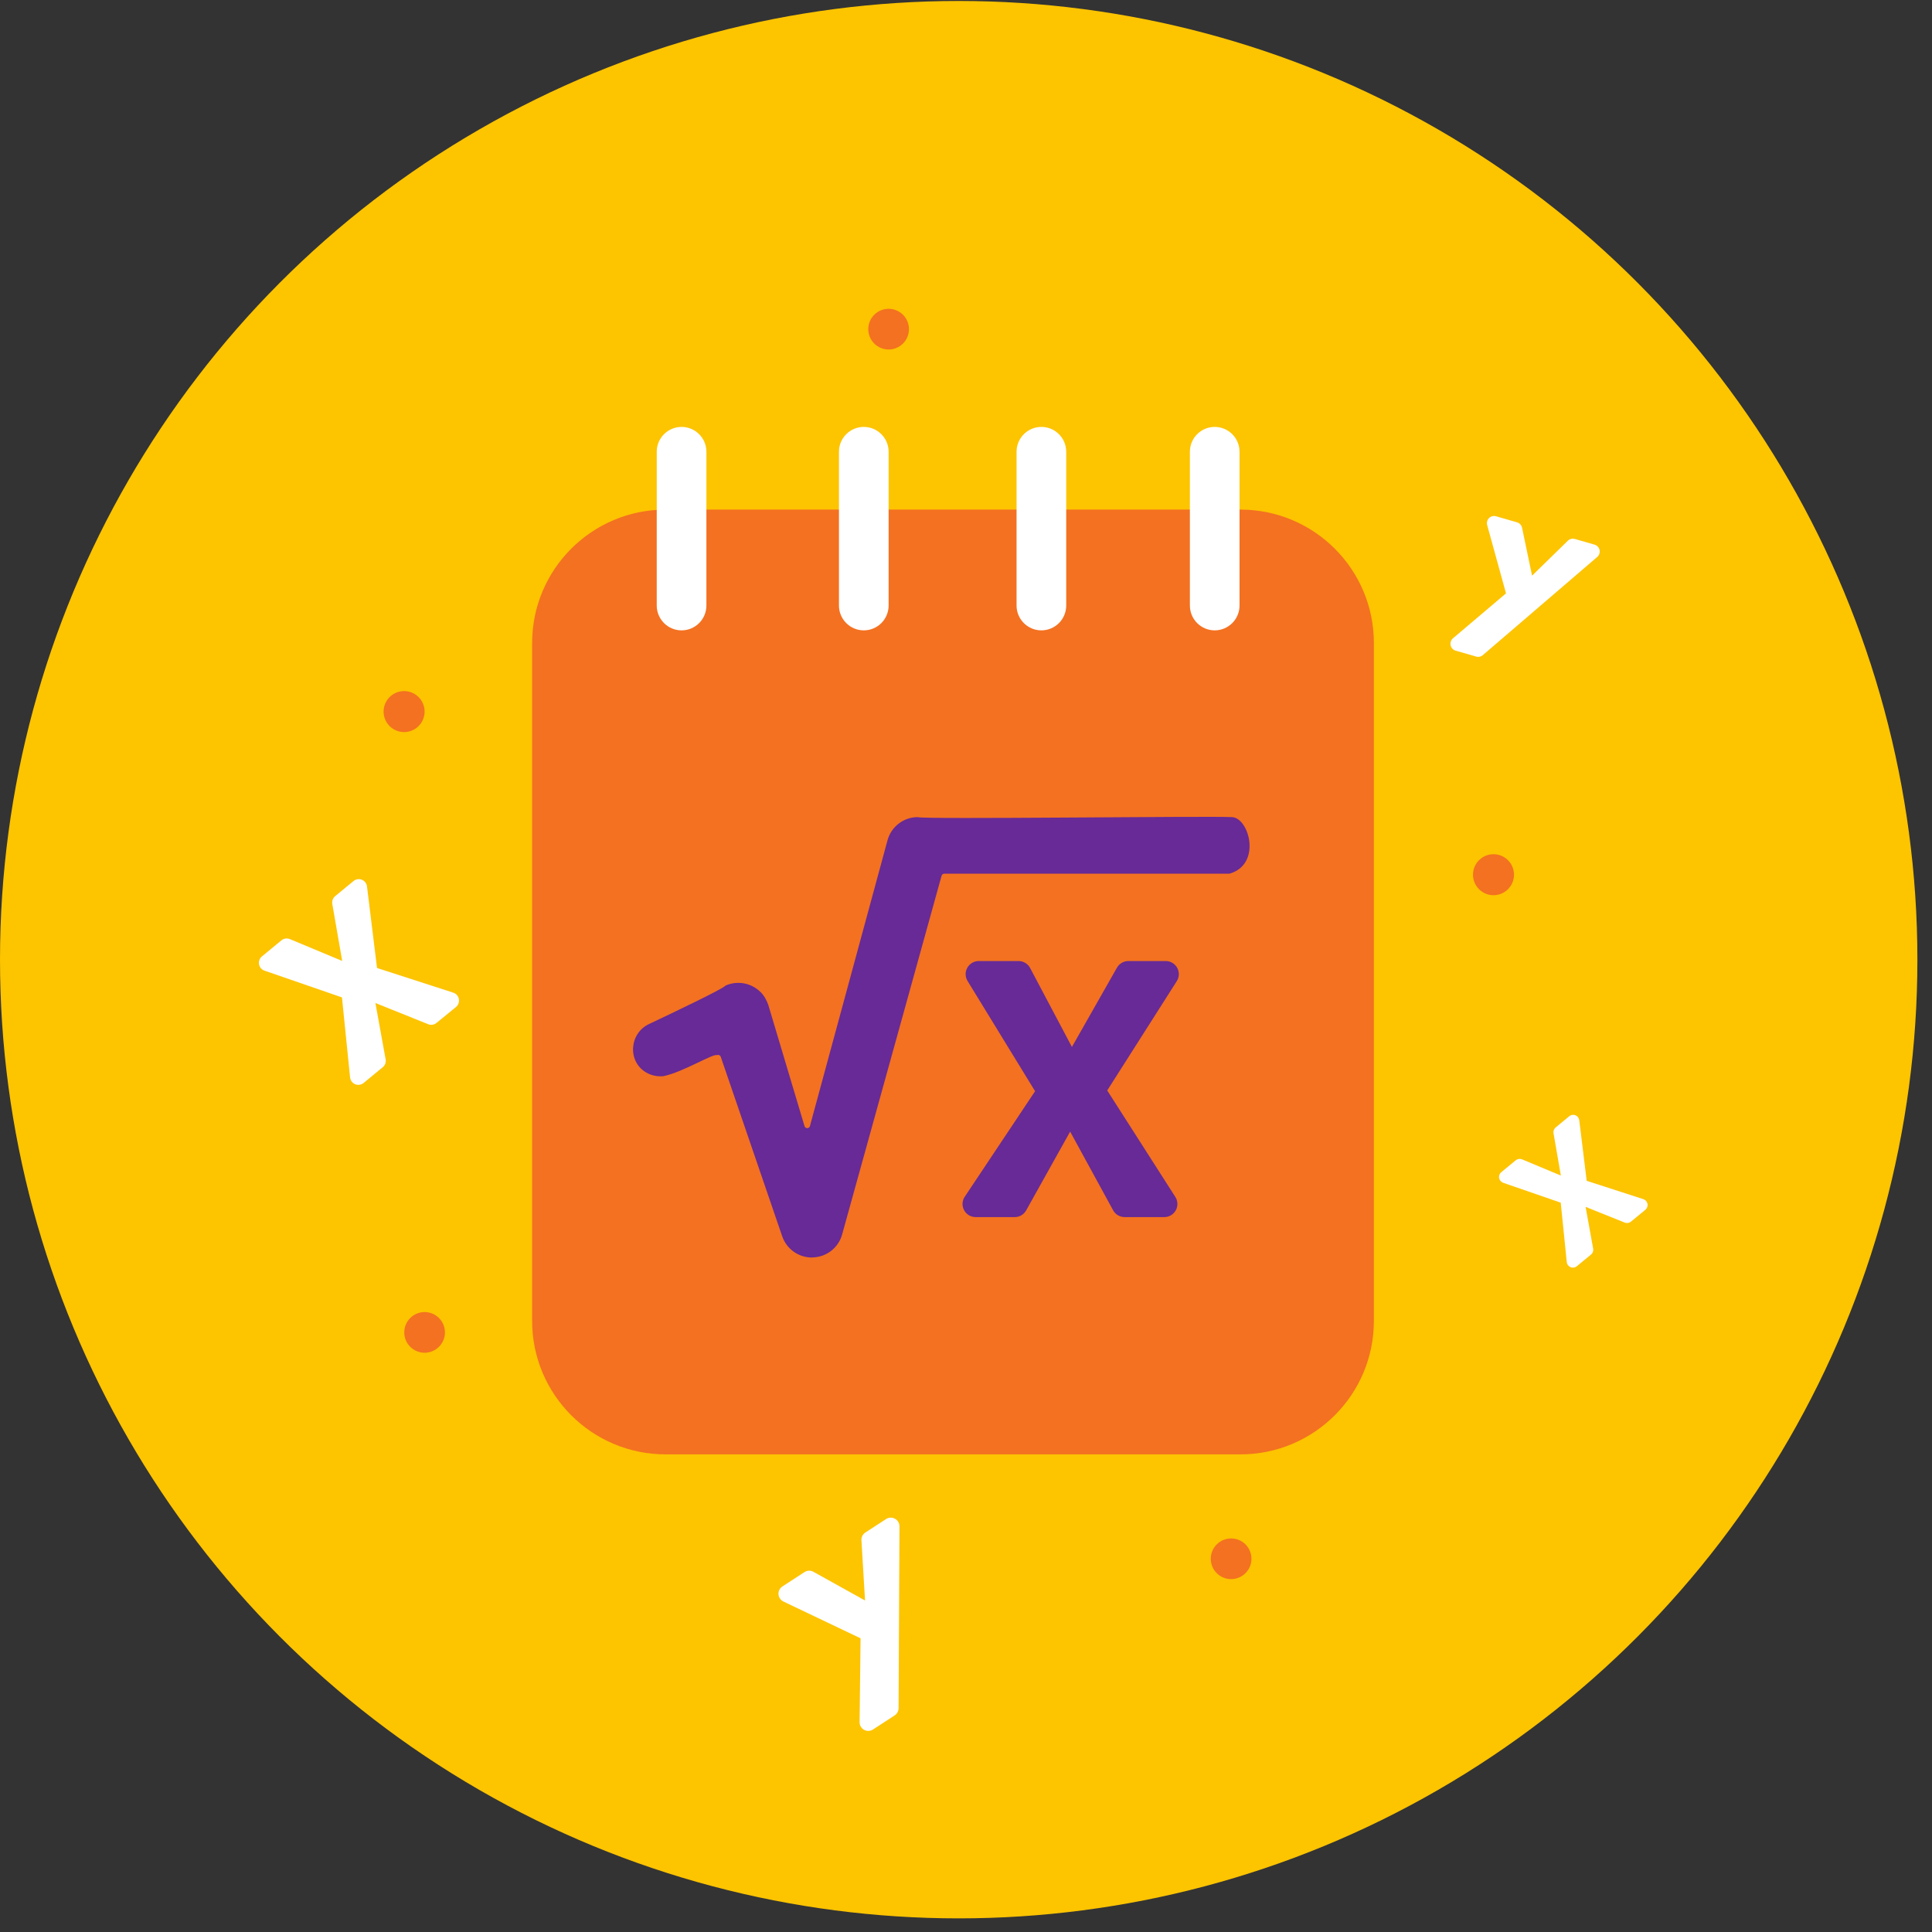 <?xml version="1.0" encoding="UTF-8"?>
<svg width="95px" height="95px" viewBox="0 0 95 95" version="1.1" xmlns="http://www.w3.org/2000/svg" xmlns:xlink="http://www.w3.org/1999/xlink">
    <rect x="0" y="0" width="95" height="95" fill="#333333" stroke="none"/>
    <!-- Generator: Sketch 63.1 (92452) - https://sketch.com -->
    <title>algebra</title>
    <desc>Created with Sketch.</desc>
    <g id="Design-System" stroke="none" stroke-width="1" fill="none" fill-rule="evenodd">
        <g id="Tangelo" transform="translate(-1519, -5852)" fill-rule="nonzero">
            <g id="algebra" transform="translate(1519, 5852)">
                <circle id="Oval" fill="#FDC400" cx="47.141" cy="47.189" r="47.141"></circle>
                <g id="Group" transform="translate(12.698, 15.262)">
                    <path d="M48.295,56.252 L20.031,56.252 C16.407,56.252 13.468,53.314 13.468,49.689 L13.468,16.358 C13.468,12.734 16.406,9.796 20.031,9.796 L48.295,9.796 C51.919,9.796 54.858,12.733 54.858,16.358 L54.858,49.689 C54.858,53.314 51.919,56.252 48.295,56.252 Z" id="Path" fill="#F37121"></path>
                    <g>
                        <path d="M42.601,44.585 C42.377,44.585 42.166,44.466 42.05,44.275 C42.046,44.268 42.043,44.262 42.04,44.257 L39.923,40.381 L37.755,44.264 C37.752,44.268 37.749,44.275 37.745,44.279 C37.627,44.471 37.423,44.585 37.197,44.585 L35.276,44.585 C35.036,44.585 34.817,44.452 34.705,44.239 C34.595,44.028 34.61,43.775 34.743,43.579 L38.199,38.395 L34.884,32.983 C34.759,32.782 34.751,32.533 34.864,32.329 C34.977,32.123 35.193,31.994 35.429,31.994 L37.386,31.994 C37.618,31.994 37.833,32.12 37.947,32.322 L40.01,36.219 L42.233,32.307 C42.348,32.115 42.559,31.994 42.785,31.994 L44.623,31.994 C44.861,31.994 45.078,32.125 45.19,32.334 C45.301,32.541 45.29,32.792 45.163,32.988 L41.746,38.358 L45.09,43.585 C45.221,43.786 45.232,44.037 45.121,44.244 C45.008,44.454 44.791,44.585 44.553,44.585 L42.601,44.585 L42.601,44.585 Z" id="Path" fill="#672A96"></path>
                        <path d="M8.766,35.037 C8.656,35.127 8.505,35.154 8.372,35.107 C8.367,35.105 8.363,35.104 8.36,35.102 L5.762,34.058 L6.265,36.833 C6.266,36.837 6.266,36.84 6.267,36.845 C6.287,36.987 6.232,37.125 6.122,37.215 L5.182,37.989 C5.064,38.086 4.903,38.11 4.763,38.05 C4.624,37.992 4.53,37.862 4.515,37.712 L4.117,33.782 L0.314,32.469 C0.171,32.422 0.067,32.302 0.04,32.158 C0.012,32.012 0.067,31.861 0.182,31.766 L1.14,30.977 C1.254,30.883 1.409,30.859 1.547,30.912 L4.128,31.988 L3.64,29.178 C3.618,29.037 3.674,28.893 3.784,28.802 L4.683,28.061 C4.799,27.964 4.959,27.941 5.099,27.998 C5.237,28.055 5.332,28.182 5.349,28.33 L5.841,32.336 L9.584,33.547 C9.73,33.593 9.836,33.711 9.865,33.858 C9.894,34.005 9.841,34.157 9.725,34.253 L8.766,35.037 Z" id="Path" fill="#FFFFFF"></path>
                        <path d="M67.5,44.808 C67.419,44.875 67.306,44.895 67.207,44.861 C67.204,44.859 67.201,44.858 67.199,44.857 L65.268,44.082 L65.642,46.143 C65.642,46.145 65.643,46.149 65.643,46.151 C65.658,46.256 65.618,46.359 65.536,46.426 L64.837,47.001 C64.75,47.073 64.631,47.09 64.526,47.046 C64.424,47.002 64.353,46.906 64.342,46.795 L64.046,43.875 L61.221,42.9 C61.115,42.864 61.038,42.775 61.017,42.668 C60.996,42.559 61.037,42.447 61.122,42.377 L61.834,41.791 C61.918,41.722 62.034,41.703 62.136,41.742 L64.052,42.542 L63.69,40.454 C63.674,40.351 63.715,40.243 63.797,40.176 L64.465,39.625 C64.552,39.554 64.67,39.536 64.773,39.579 C64.875,39.62 64.946,39.716 64.958,39.826 L65.323,42.801 L68.103,43.701 C68.211,43.735 68.29,43.823 68.312,43.932 C68.334,44.041 68.294,44.154 68.207,44.226 L67.5,44.808 Z" id="Path" fill="#FFFFFF"></path>
                        <path d="M60.232,16.938 C60.23,16.94 60.227,16.943 60.225,16.945 C60.133,17.028 60.009,17.058 59.89,17.023 L58.878,16.733 C58.751,16.696 58.656,16.594 58.63,16.464 C58.605,16.336 58.65,16.205 58.75,16.122 L61.355,13.915 L60.43,10.562 C60.395,10.438 60.429,10.305 60.518,10.214 C60.608,10.123 60.742,10.087 60.866,10.124 L61.896,10.421 C62.018,10.456 62.112,10.554 62.142,10.678 L62.637,13.044 L64.402,11.32 C64.491,11.236 64.621,11.206 64.74,11.24 L65.708,11.518 C65.834,11.555 65.928,11.656 65.956,11.783 C65.983,11.909 65.94,12.04 65.842,12.124 L60.232,16.938 Z" id="Path" fill="#FFFFFF"></path>
                        <path d="M31.487,68.709 C31.487,68.713 31.487,68.718 31.487,68.721 C31.49,68.87 31.418,69.007 31.292,69.089 L30.228,69.781 C30.095,69.868 29.925,69.873 29.787,69.796 C29.65,69.719 29.567,69.573 29.57,69.416 L29.617,65.297 L25.83,63.491 C25.688,63.425 25.594,63.289 25.582,63.136 C25.57,62.98 25.644,62.832 25.775,62.746 L26.86,62.04 C26.989,61.957 27.153,61.949 27.289,62.02 L29.837,63.437 L29.66,60.467 C29.654,60.319 29.728,60.176 29.854,60.094 L30.872,59.432 C31.004,59.347 31.172,59.341 31.31,59.417 C31.446,59.491 31.531,59.634 31.531,59.789 L31.487,68.709 Z" id="Path" fill="#FFFFFF"></path>
                        <path d="M27.224,46.572 C26.567,46.572 25.98,46.155 25.765,45.53 L22.743,36.704 C22.717,36.627 22.63,36.589 22.555,36.622 C22.347,36.541 20.875,37.464 19.918,37.656 C19.918,37.656 19.918,37.656 19.918,37.656 C19.604,37.684 19.32,37.614 19.084,37.479 C18.148,36.942 18.239,35.553 19.215,35.092 C20.343,34.56 22.907,33.337 22.973,33.203 C23.546,32.946 24.235,33.054 24.709,33.529 C24.884,33.704 25.002,33.927 25.083,34.16 L26.863,40.117 C26.908,40.248 27.095,40.241 27.129,40.106 L30.937,26.077 C31.112,25.394 31.727,24.918 32.43,24.918 C32.579,25.038 46.865,24.853 47.892,24.918 C48.732,24.97 49.352,27.245 47.755,27.699 L33.734,27.699 C33.671,27.699 33.616,27.742 33.6,27.803 L28.719,45.41 C28.549,46.071 27.967,46.541 27.285,46.567 C27.266,46.572 27.245,46.572 27.224,46.572 Z" id="Path" fill="#672A96"></path>
                        <circle id="Oval" fill="#F37121" cx="7.172" cy="19.728" r="1.008"></circle>
                        <circle id="Oval" fill="#F37121" cx="60.74" cy="27.749" r="1.008"></circle>
                        <circle id="Oval" fill="#F37121" cx="8.18" cy="50.255" r="1"></circle>
                        <circle id="Oval" fill="#F37121" cx="30.997" cy="0.923" r="1"></circle>
                        <circle id="Oval" fill="#F37121" cx="47.838" cy="61.386" r="1"></circle>
                    </g>
                    <path d="M20.816,15.734 C20.142,15.734 19.595,15.187 19.595,14.513 L19.595,6.951 C19.595,6.277 20.142,5.73 20.816,5.73 C21.49,5.73 22.037,6.277 22.037,6.951 L22.037,14.513 C22.037,15.187 21.491,15.734 20.816,15.734 Z" id="Path" fill="#FFFFFF"></path>
                    <path d="M29.776,15.734 C29.102,15.734 28.555,15.187 28.555,14.513 L28.555,6.951 C28.555,6.277 29.102,5.73 29.776,5.73 C30.45,5.73 30.997,6.277 30.997,6.951 L30.997,14.513 C30.997,15.187 30.451,15.734 29.776,15.734 Z" id="Path" fill="#FFFFFF"></path>
                    <path d="M38.509,15.734 C37.835,15.734 37.288,15.187 37.288,14.513 L37.288,6.951 C37.288,6.277 37.835,5.73 38.509,5.73 C39.183,5.73 39.73,6.277 39.73,6.951 L39.73,14.513 C39.73,15.187 39.183,15.734 38.509,15.734 Z" id="Path" fill="#FFFFFF"></path>
                    <path d="M47.031,15.734 C46.357,15.734 45.811,15.187 45.811,14.513 L45.811,6.951 C45.811,6.277 46.357,5.73 47.031,5.73 C47.705,5.73 48.252,6.277 48.252,6.951 L48.252,14.513 C48.252,15.187 47.705,15.734 47.031,15.734 Z" id="Path" fill="#FFFFFF"></path>
                </g>
            </g>
        </g>
    </g>
</svg>